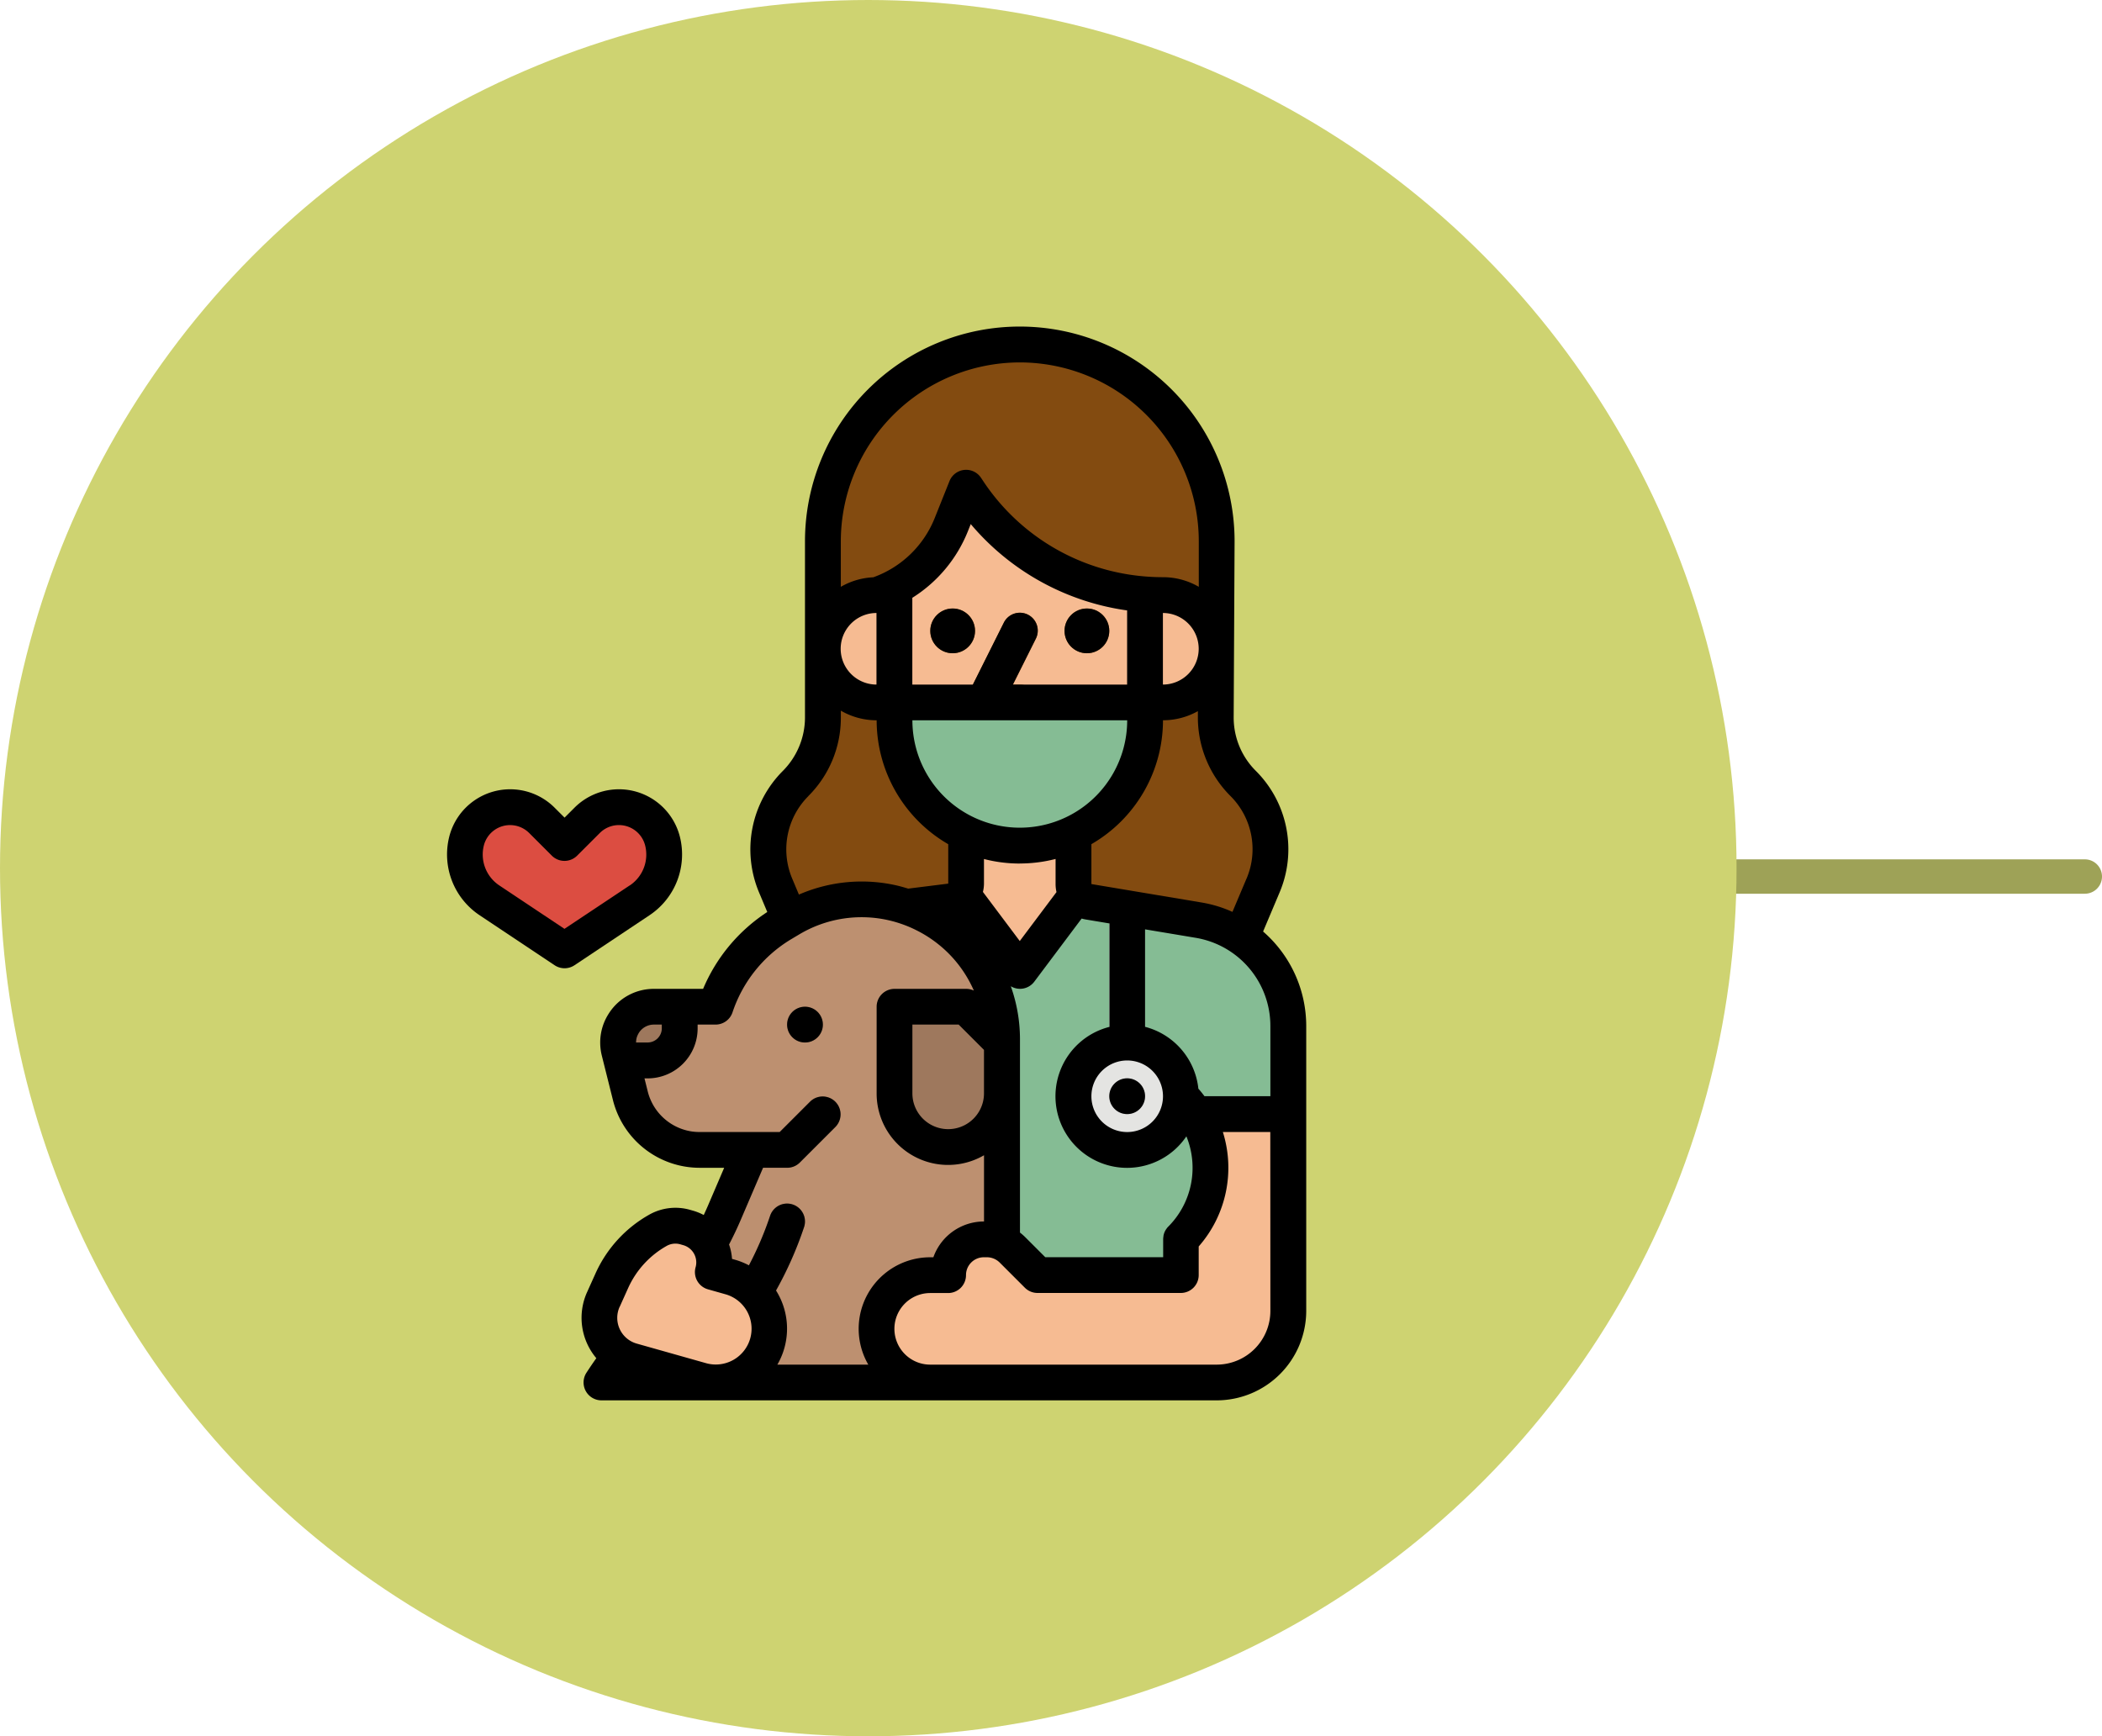 <svg xmlns="http://www.w3.org/2000/svg" width="122.255" height="101" viewBox="0 0 122.255 101"><g transform="translate(-224.424 -10393)"><path d="M21.177,1H0A1,1,0,0,1-1,0,1,1,0,0,1,0-1H21.177a1,1,0,0,1,1,1A1,1,0,0,1,21.177,1Z" transform="translate(324.502 10443.988)" fill="#9ea257"/><circle cx="50.5" cy="50.5" r="50.5" transform="translate(224.424 10393)" fill="#ced371"/><g transform="translate(186.41 10396)"><path d="M392,377.37V368h6.246v11.452a4.164,4.164,0,0,1-4.164,4.164H392Z" transform="translate(-285.304 -306.193)" fill="#f6bb92"/><path d="M234.716,170.739l.879-2.082.779-1.847a5.422,5.422,0,0,0-1.164-5.935,5.422,5.422,0,0,1-1.588-3.834V152H210.772v5.042a5.422,5.422,0,0,1-1.588,3.834,5.422,5.422,0,0,0-1.164,5.935l.825,1.963Z" transform="translate(-124.897 -118.302)" fill="#834b10"/><path d="M259.068,280.136a6.246,6.246,0,0,0-5.22-6.161l-1.027-.171-5.376-.9-3.993,4.019-4.035-4.05L232,273.8v27.068h20.821v-8.328a5.89,5.89,0,0,0,.828-7.287h5.418Z" transform="translate(-146.126 -223.448)" fill="#85bc94"/><path d="M254.9,41.7H232V35.452a11.452,11.452,0,0,1,22.9,0Z" transform="translate(-146.126 -6.959)" fill="#834b10"/><path d="M251.78,94.246h-1.041V88H236.164v6.246h-1.041a3.123,3.123,0,1,0,0,6.246h1.041v1.041a7.287,7.287,0,0,0,14.575,0v-1.041h1.041a3.123,3.123,0,1,0,0-6.246Z" transform="translate(-146.126 -62.63)" fill="#f6bb92"/><path d="M156.294,280.143v19.969H133a20.1,20.1,0,0,1,2.7-3.347l.077-.077a20.634,20.634,0,0,0,4.387-6.473c.409-.953.816-1.905,1.113-2.6l.446-1.041h-3a4.168,4.168,0,0,1-4.039-3.154l-.513-2.051-.134-.536a2.082,2.082,0,0,1,2.02-2.587h3.58a8.9,8.9,0,0,1,3.864-4.818l.455-.272a8.121,8.121,0,0,1,7.805-.3l.046.023A8.117,8.117,0,0,1,156.294,280.143Z" transform="translate(-60.009 -222.689)" fill="#bd9070"/><path d="M270.246,322.082v2.954a3.123,3.123,0,0,1-6.246,0V320h4.164Z" transform="translate(-173.961 -264.44)" fill="#9e785d"/><path d="M166.479,361.774l-2.082,2.082a1.042,1.042,0,0,1-.737.3h-2.528l.446-1.041h-3a4.149,4.149,0,0,1-2.752-1.041h7.4l1.776-1.778a1.042,1.042,0,0,1,1.473,1.473Z" transform="translate(-79.868 -299.23)" fill="#9e785d"/><path d="M144.072,320v1.258a1.865,1.865,0,0,1-1.865,1.865h-1.519l-.134-.536a2.082,2.082,0,0,1,2.02-2.587Z" transform="translate(-66.526 -264.44)" fill="#9e785d"/><path d="M185.861,415.837a1.041,1.041,0,0,1-.832-1.666,19.212,19.212,0,0,0,2.862-5.462,1.041,1.041,0,1,1,1.975.659,21.292,21.292,0,0,1-3.171,6.052A1.039,1.039,0,0,1,185.861,415.837Z" transform="translate(-105.086 -340.986)" fill="#9e785d"/><g transform="translate(88.998 24.328)"><path d="M256,87.287a7.1,7.1,0,0,0,4.346-4.1l.859-2.149L256,80Z" transform="translate(-256 -80)" fill="#834b10"/><path d="M296,81.041l.122.183a13.616,13.616,0,0,0,11.33,6.064V80Z" transform="translate(-290.795 -80)" fill="#834b10"/><circle cx="1.301" cy="1.301" r="1.301" transform="translate(3.123 8.068)" fill="#834b10"/><circle cx="1.301" cy="1.301" r="1.301" transform="translate(10.931 8.068)" fill="#834b10"/><path d="M299.123,150.245h-2.082a1.041,1.041,0,0,1-.931-1.507l2.082-4.164a1.041,1.041,0,1,1,1.862.931l-1.329,2.658h.4a1.041,1.041,0,1,1,0,2.082Z" transform="translate(-290.795 -135.67)" fill="#834b10"/></g><path d="M361.041,281.37A1.041,1.041,0,0,1,360,280.329v-7.287a1.041,1.041,0,1,1,2.082,0v7.287A1.041,1.041,0,0,1,361.041,281.37Z" transform="translate(-257.469 -222.686)" fill="#c3c3c3"/><circle cx="3.123" cy="3.123" r="3.123" transform="translate(100.449 57.643)" fill="#e4e4e2"/><circle cx="1.041" cy="1.041" r="1.041" transform="translate(102.531 59.725)" fill="#c3c3c3"/><path d="M274.739,432.328H259.123a3.123,3.123,0,1,1,0-6.246h1.041A2.082,2.082,0,0,1,262.246,424h.179a2.082,2.082,0,0,1,1.472.61l1.472,1.472h9.37Z" transform="translate(-167.002 -354.906)" fill="#f6bb92"/><path d="M132.354,422.189a2.6,2.6,0,0,0,1.663,3.569l4.007,1.132a3.123,3.123,0,1,0,1.7-6.011l-1-.283a2.082,2.082,0,0,0-1.437-2.57l-.172-.049a2.082,2.082,0,0,0-1.583.186,6.319,6.319,0,0,0-2.674,2.914Z" transform="translate(-59.246 -349.6)" fill="#f6bb92"/><path d="M74.634,230.806a2.614,2.614,0,0,1,1.848.765l1.317,1.317,1.317-1.317a2.613,2.613,0,0,1,4.383,1.214,3.2,3.2,0,0,1-1.327,3.434L77.8,239.134l-4.372-2.915a3.2,3.2,0,0,1-1.327-3.434A2.613,2.613,0,0,1,74.634,230.806Z" transform="translate(-6.949 -186.853)" fill="#dc4d41"/><path d="M256,136h1.041v6.246H256Z" transform="translate(-167.002 -104.384)" fill="#eeb58e"/><path d="M376,136h1.041v6.246H376Z" transform="translate(-271.386 -104.384)" fill="#eeb58e"/><path d="M288.992,244.278l4.035,4.05,3.993-4.019a1.041,1.041,0,0,1-.87-1.027V240H289.9v3.245a1.041,1.041,0,0,1-.912,1.033Z" transform="translate(-195.701 -194.85)" fill="#f6bb92"/><path d="M271.287,192.329A7.287,7.287,0,0,1,264,185.041V184h14.575v1.041A7.287,7.287,0,0,1,271.287,192.329Z" transform="translate(-173.961 -146.138)" fill="#85bc94"/><circle cx="1.041" cy="1.041" r="1.041" transform="translate(83.792 55.56)" fill="#9e785d"/><circle cx="1.301" cy="1.301" r="1.301" transform="translate(92.121 32.397)"/><circle cx="1.301" cy="1.301" r="1.301" transform="translate(99.929 32.397)"/><circle cx="1.041" cy="1.041" r="1.041" transform="translate(102.531 59.725)"/><path d="M163.76,51.188l.961-2.276a6.44,6.44,0,0,0-1.388-7.076,4.376,4.376,0,0,1-1.283-3.1l.053-10.247a12.493,12.493,0,0,0-24.986,0V38.739a4.412,4.412,0,0,1-1.283,3.1,6.46,6.46,0,0,0-1.388,7.075l.478,1.137a9.925,9.925,0,0,0-3.732,4.471h-2.86a3.1,3.1,0,0,0-2.461,1.2,3.149,3.149,0,0,0-.206.3,3.094,3.094,0,0,0-.458,1.677,3.161,3.161,0,0,0,.094.708l.134.536.513,2.05A5.2,5.2,0,0,0,131,64.93h1.417l-.937,2.187c-.08.187-.165.374-.252.56a3.148,3.148,0,0,0-.622-.252l-.172-.049a3.1,3.1,0,0,0-2.374.28,7.409,7.409,0,0,0-3.115,3.394l-.5,1.11a3.637,3.637,0,0,0,.536,3.845q-.3.421-.579.853a1.041,1.041,0,0,0,.876,1.6h35.787a5.211,5.211,0,0,0,5.205-5.205V56.687a7.283,7.283,0,0,0-2.508-5.5Zm.425,5.5v4.078h-3.833c-.113-.15-.23-.3-.355-.436a4.174,4.174,0,0,0-3.1-3.6v-5.67l1.911.319h0l1.026.172A5.2,5.2,0,0,1,164.185,56.687Zm-6.01,11.746-.013.017c-.017.021-.033.042-.048.065l-.01.017c-.015.023-.029.046-.042.071l-.006.013c-.013.026-.026.052-.038.08l0,.008c-.012.029-.022.058-.031.087l0,.009c-.009.029-.016.059-.022.089,0,.008,0,.017,0,.025,0,.025-.009.05-.011.076s-.005.069-.005.1v1.041h-6.856l-1.167-1.167a3.133,3.133,0,0,0-.305-.266V57.454a9.169,9.169,0,0,0-.534-3.085,1.037,1.037,0,0,0,1.367-.266l2.754-3.672a2.1,2.1,0,0,0,.234.054l1.384.231v6.017A4.164,4.164,0,1,0,159.3,63.1a4.844,4.844,0,0,1-1.059,5.257q-.036.037-.069.076Zm-16.9-35.777h0v4.164a2.082,2.082,0,1,1,0-4.164Zm18.741,2.082a2.085,2.085,0,0,1-2.082,2.082V32.657a2.085,2.085,0,0,1,2.082,2.082Zm-4.164,2.082h-6.644l1.329-2.658a1.041,1.041,0,1,0-1.862-.931l-1.794,3.589h-3.521V31.774a8.136,8.136,0,0,0,3.231-3.87l.167-.418a14.527,14.527,0,0,0,9.095,5.022ZM147.523,38.9h8.334a6.246,6.246,0,1,1-12.493,0Zm2.087,8.329a8.318,8.318,0,0,0,2.082-.264v1.463a2.1,2.1,0,0,0,.053.464l-2.136,2.848-2.143-2.857a2.076,2.076,0,0,0,.061-.491V46.968A8.318,8.318,0,0,0,149.61,47.232ZM147.528,60.6a2.082,2.082,0,1,1-4.164,0v-4h2.692l1.472,1.472Zm10.411.169a2.082,2.082,0,1,1-2.082-2.082,2.082,2.082,0,0,1,2.082,2.082ZM162.8,48.1l-.821,1.944a7.257,7.257,0,0,0-1.8-.547l-1.027-.172h0l-5.377-.9v-2.32a8.331,8.331,0,0,0,4.164-7.208,4.138,4.138,0,0,0,2.029-.53v.366a6.458,6.458,0,0,0,1.895,4.571,4.365,4.365,0,0,1,.94,4.794ZM149.61,18.082a10.412,10.412,0,0,1,10.411,10.408v2.645a4.137,4.137,0,0,0-2.082-.56c-.325,0-.648-.013-.962-.037a12.491,12.491,0,0,1-9.5-5.562l-.122-.183a1.041,1.041,0,0,0-1.833.191l-.859,2.148a6.043,6.043,0,0,1-3.573,3.449,4.134,4.134,0,0,0-1.889.555V28.493A10.422,10.422,0,0,1,149.61,18.082Zm-12.3,25.227a6.42,6.42,0,0,0,1.893-4.57v-.4a4.137,4.137,0,0,0,2.082.56,8.332,8.332,0,0,0,4.164,7.208V48.4l-2.329.291c-.2-.061-.4-.119-.6-.168a9.152,9.152,0,0,0-5.756.514l-.39-.928a4.378,4.378,0,0,1,.941-4.8ZM128.332,56.6h.457v.217a.825.825,0,0,1-.824.824h-.673a.152.152,0,0,1,0-.019,1.054,1.054,0,0,1,.011-.13c0-.013,0-.026.006-.039a1.031,1.031,0,0,1,.037-.146l.006-.015a1.059,1.059,0,0,1,.056-.127l.019-.036a1.048,1.048,0,0,1,.085-.13A1.034,1.034,0,0,1,128.332,56.6Zm7.744,8.329a1.041,1.041,0,0,0,.736-.3l2.082-2.082a1.041,1.041,0,0,0-1.472-1.472l-1.777,1.777H131a3.118,3.118,0,0,1-3.029-2.366l-.189-.757h.185a2.909,2.909,0,0,0,2.906-2.906V56.6h1.041a1.041,1.041,0,0,0,.988-.712,7.854,7.854,0,0,1,3.409-4.253l.458-.273a7.073,7.073,0,0,1,5.265-.819q.339.08.656.189a7.044,7.044,0,0,1,.873.363l.055.028a7,7,0,0,1,1.324.861l.033.026a7.053,7.053,0,0,1,1.964,2.612,1.04,1.04,0,0,0-.45-.1h-4.164a1.041,1.041,0,0,0-1.041,1.041V60.6a4.156,4.156,0,0,0,6.246,3.6v3.853a3.124,3.124,0,0,0-2.946,2.082H144.4a4.161,4.161,0,0,0-3.6,6.246h-5.29a4.168,4.168,0,0,0-.078-4.314,21.435,21.435,0,0,0,1.631-3.685,1.041,1.041,0,1,0-1.975-.659,19.334,19.334,0,0,1-1.231,2.881,4.16,4.16,0,0,0-.814-.327l-.17-.048a3.09,3.09,0,0,0-.172-.836c.249-.48.481-.968.69-1.458l1.288-3.006Zm-9.736,8.088.5-1.11a5.313,5.313,0,0,1,2.233-2.433,1.036,1.036,0,0,1,.791-.093l.172.049a1.042,1.042,0,0,1,.719,1.285A1.041,1.041,0,0,0,131.476,72l1,.283a2.082,2.082,0,1,1-1.132,4.007l-4.008-1.132a1.556,1.556,0,0,1-1-2.139Zm37.845.24a3.127,3.127,0,0,1-3.123,3.123H144.4a2.082,2.082,0,0,1,0-4.164h1.041a1.041,1.041,0,0,0,1.041-1.041,1.039,1.039,0,0,1,1.041-1.041h.178a1.061,1.061,0,0,1,.737.305l1.472,1.472a1.041,1.041,0,0,0,.736.3h8.329a1.041,1.041,0,0,0,1.041-1.041V69.506a6.937,6.937,0,0,0,1.405-6.658h2.759Z" transform="translate(-52.284)"/><path d="M77.559,225.576a3.655,3.655,0,0,0-6.129-1.7l-.58.58-.581-.58a3.655,3.655,0,0,0-6.129,1.7,4.245,4.245,0,0,0,1.76,4.552l4.372,2.915a1.041,1.041,0,0,0,1.155,0l4.372-2.915A4.245,4.245,0,0,0,77.559,225.576Zm-2.915,2.82-3.8,2.53-3.795-2.53a2.159,2.159,0,0,1-.895-2.315,1.573,1.573,0,0,1,2.638-.73l1.317,1.317a1.041,1.041,0,0,0,1.472,0L72.9,225.35a1.573,1.573,0,0,1,2.638.731A2.159,2.159,0,0,1,74.644,228.4Z" transform="translate(0 -179.895)"/><circle cx="1.041" cy="1.041" r="1.041" transform="translate(83.792 55.56)"/></g></g></svg>